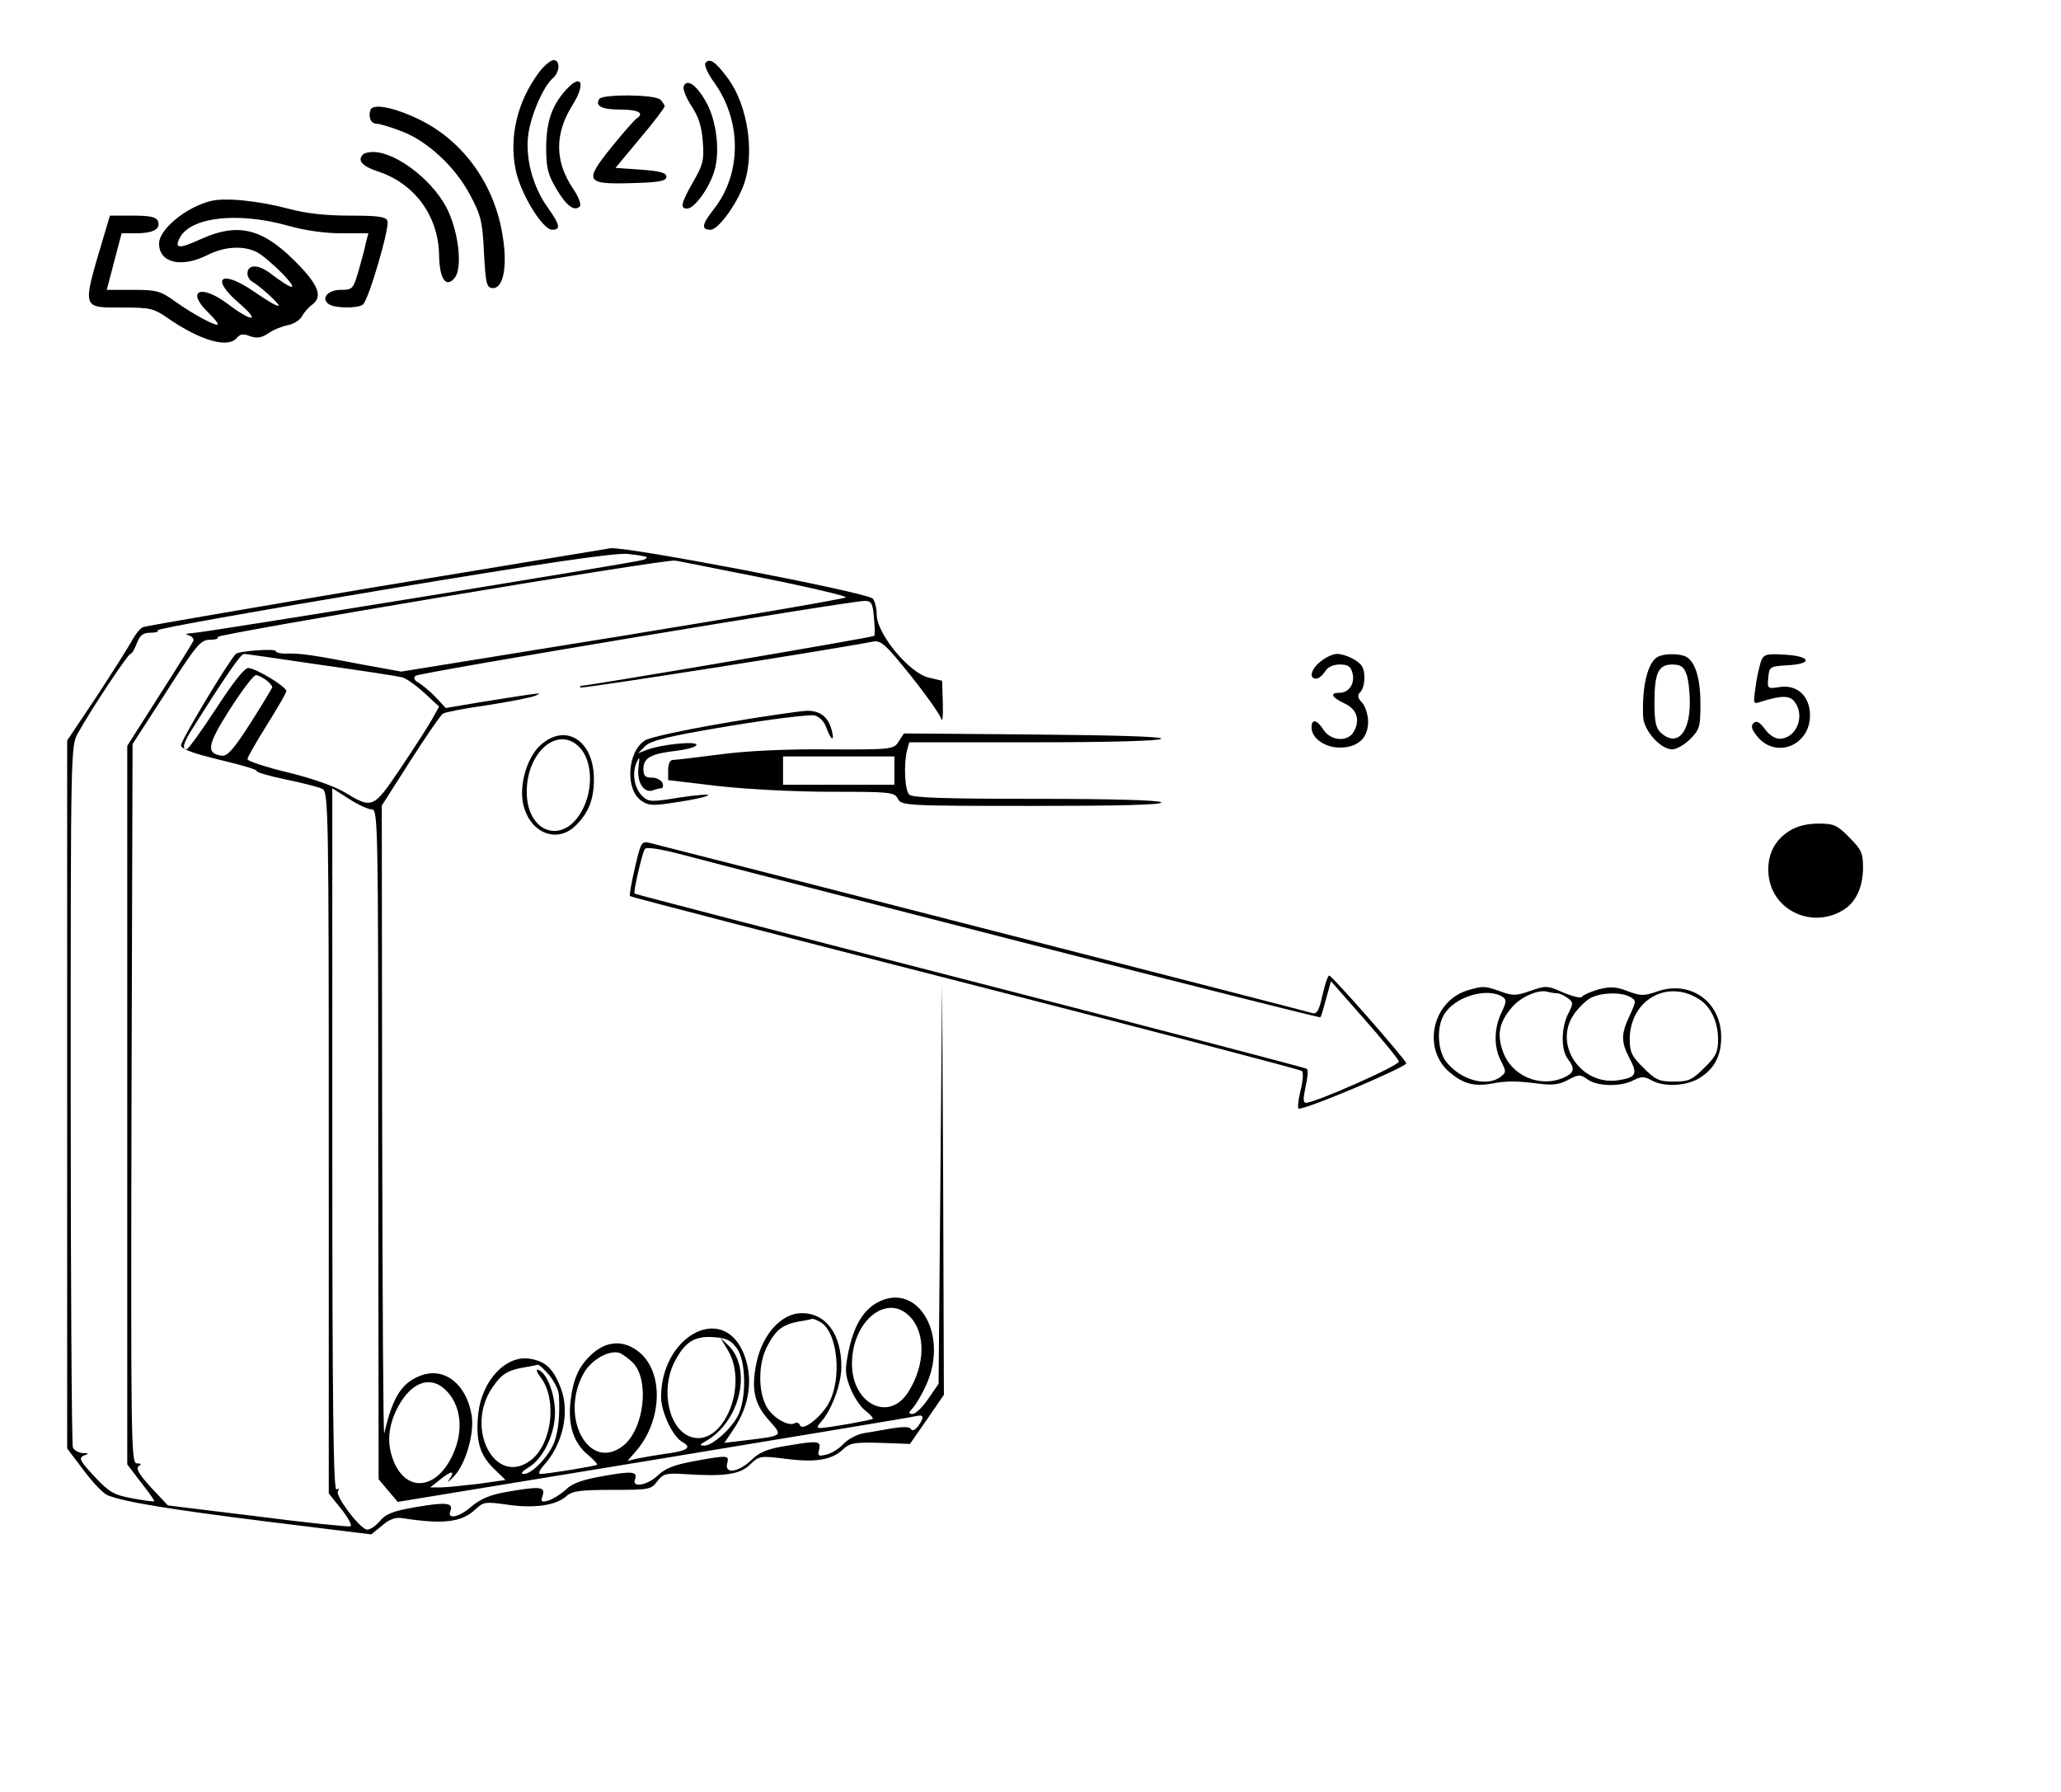 <?xml version="1.0" standalone="no"?>
<!DOCTYPE svg PUBLIC "-//W3C//DTD SVG 20010904//EN"
 "http://www.w3.org/TR/2001/REC-SVG-20010904/DTD/svg10.dtd">
<svg version="1.0" xmlns="http://www.w3.org/2000/svg"
 width="583pt" height="507pt" viewBox="0 0 583 507"
 preserveAspectRatio="xMidYMid meet">
<g transform="translate(0,507) scale(0.1,-0.1)"
fill="#000000" stroke="none">
<path d="M1526 4867 c-62 -82 -87 -183 -67 -279 14 -67 76 -168 103 -168 25 0
22 14 -12 62 -42 58 -64 138 -56 205 7 56 43 139 70 162 20 17 21 51 2 51 -8
0 -26 -15 -40 -33z"/>
<path d="M1995 4891 c-3 -6 8 -31 25 -54 79 -110 78 -259 -1 -359 -34 -43 -36
-58 -9 -58 19 0 64 57 89 115 39 89 19 236 -42 316 -34 46 -51 56 -62 40z"/>
<path d="M1603 4818 c-42 -46 -57 -90 -58 -163 0 -59 4 -77 28 -118 29 -50 52
-66 67 -51 5 5 -3 27 -20 52 -51 76 -51 154 -1 234 38 60 27 92 -16 46z"/>
<path d="M1934 4826 c-3 -8 7 -33 22 -56 20 -30 29 -58 32 -101 4 -51 1 -65
-27 -113 -35 -62 -38 -76 -17 -76 20 0 61 56 76 104 18 56 7 147 -24 200 -27
47 -53 64 -62 42z"/>
<path d="M1695 4790 c-12 -20 7 -30 61 -30 49 0 68 -10 45 -25 -5 -3 -37 -39
-71 -81 -79 -98 -74 -106 59 -102 77 2 96 6 96 18 0 11 -17 16 -72 20 l-72 5
69 83 c39 46 70 87 70 91 0 4 -5 12 -12 19 -15 15 -164 16 -173 2z"/>
<path d="M1048 4759 c-7 -20 1 -39 17 -39 8 0 39 -9 70 -21 73 -27 153 -101
195 -181 30 -56 35 -74 39 -163 5 -91 8 -100 26 -100 29 0 41 62 27 147 -22
143 -108 265 -230 327 -72 36 -137 50 -144 30z"/>
<path d="M1027 4633 c-17 -17 -3 -33 42 -48 104 -34 171 -126 173 -236 1 -69
20 -96 45 -64 20 27 12 116 -17 183 -36 84 -146 172 -215 172 -12 0 -25 -3
-28 -7z"/>
<path d="M595 4501 c-70 -18 -145 -80 -145 -120 0 -55 63 -70 138 -32 48 24
102 27 140 7 15 -8 47 -36 72 -61 47 -50 30 -48 -37 3 -34 25 -63 24 -63 -2 0
-8 6 -19 14 -23 26 -16 78 -64 74 -68 -3 -3 -33 15 -68 39 -95 66 -128 40 -42
-33 61 -53 35 -53 -35 0 -76 57 -118 36 -53 -26 16 -16 28 -30 26 -33 -6 -5
-65 26 -119 64 -43 31 -53 34 -121 34 l-74 0 21 80 21 80 41 0 c48 0 70 12 62
34 -5 12 -21 16 -71 16 l-65 0 -20 -67 c-59 -199 -60 -193 54 -193 80 0 90 -2
131 -31 92 -63 169 -85 194 -55 9 11 18 13 37 5 20 -7 32 -5 52 8 14 10 39 20
55 23 16 3 34 14 40 25 6 11 19 26 29 33 28 21 20 50 -30 104 -104 111 -174
131 -284 82 -63 -29 -77 -28 -60 4 31 58 163 73 304 34 48 -14 106 -22 153
-22 l76 0 -7 -27 c-3 -16 -13 -52 -21 -80 -15 -51 -17 -53 -50 -53 -37 0 -58
-25 -33 -41 17 -11 80 -12 95 -1 16 10 77 219 70 237 -4 12 -27 15 -106 15
-67 0 -124 6 -172 19 -87 23 -182 33 -223 22z"/>
<path d="M1067 3410 c-356 -60 -654 -111 -662 -114 -8 -3 -22 -20 -32 -39 -10
-18 -55 -89 -100 -158 l-83 -124 0 -1002 0 -1001 47 -62 c25 -34 56 -66 67
-70 46 -19 174 -40 454 -75 l292 -36 31 25 c20 18 38 24 57 21 116 -18 168
-12 207 25 22 21 28 22 91 13 76 -11 138 -2 167 25 16 14 40 17 129 17 104 0
110 1 127 24 16 21 25 24 72 21 117 -8 161 -2 190 26 26 25 29 26 100 17 84
-11 131 -4 163 26 20 19 33 21 107 19 l83 -3 48 69 48 70 -2 580 -3 581 -5
-565 -5 -565 -29 -42 c-16 -24 -36 -43 -44 -43 -13 0 -13 2 1 18 9 10 26 39
38 66 64 145 -29 295 -143 229 -39 -24 -63 -66 -78 -137 -10 -50 -10 -64 5
-102 9 -24 28 -53 42 -64 14 -11 24 -22 22 -24 -5 -4 -129 -26 -149 -26 -10 0
-9 4 3 18 29 32 57 106 57 155 0 92 -43 152 -112 152 -57 0 -111 -59 -128
-140 -16 -75 -6 -118 36 -164 39 -44 41 -43 -69 -56 l-58 -7 25 37 c49 71 58
152 27 222 -62 136 -232 40 -231 -131 1 -43 34 -112 61 -126 28 -16 13 -25
-56 -34 -27 -4 -61 -10 -75 -13 l-25 -6 21 24 c77 86 83 224 13 283 -41 34
-88 34 -129 0 -41 -35 -58 -71 -66 -137 -8 -68 8 -118 48 -152 17 -14 29 -27
27 -29 -5 -4 -142 -26 -160 -26 -7 0 -4 9 8 23 55 60 76 151 49 221 -21 54
-43 75 -87 82 -67 11 -135 -60 -146 -154 -8 -75 3 -117 43 -156 l34 -33 -77
-11 c-43 -5 -91 -10 -107 -10 l-29 0 29 23 c32 26 43 25 24 -2 -7 -10 -1 -5
14 10 34 36 59 124 50 174 -15 86 -74 134 -139 113 -57 -19 -84 -60 -108 -165
-3 -11 -5 384 -6 878 l-1 898 81 127 c45 70 86 130 92 133 5 4 62 15 126 24
64 10 125 22 136 27 23 10 18 9 -147 -17 l-107 -18 -28 30 c-15 16 -37 34 -48
41 -13 7 -16 14 -10 20 10 9 1229 212 1271 212 19 0 23 -7 26 -47 3 -27 3 -50
1 -52 -3 -4 -802 -140 -827 -141 -5 0 -7 -2 -4 -5 4 -4 717 108 828 130 22 4
35 -8 105 -95 44 -55 83 -110 87 -123 4 -12 6 7 5 43 l-2 64 -38 9 c-55 13
-147 124 -147 178 0 20 -6 41 -12 46 -25 19 -693 147 -741 142 -7 -1 -304 -50
-660 -109z m762 84 c2 -2 -2 -6 -10 -8 -24 -8 -1242 -206 -1274 -207 -18 -1
-23 -3 -12 -6 10 -3 16 -10 14 -16 -3 -7 -46 -76 -96 -154 l-91 -143 0 -1016
0 -1017 39 -51 c22 -28 39 -52 37 -53 -1 -2 -29 2 -62 8 -52 10 -65 17 -107
62 -41 44 -45 52 -30 59 16 6 15 7 -3 7 -12 1 -25 8 -28 17 -3 9 -6 458 -6
1000 0 983 0 983 21 1021 38 68 141 223 148 223 4 0 12 14 18 30 9 23 17 30
39 30 15 0 24 3 20 7 -4 4 283 55 636 114 467 78 657 105 693 102 28 -3 52 -7
54 -9z m334 -60 c130 -26 234 -51 230 -54 -5 -4 -289 -53 -633 -109 l-625
-101 -105 19 c-139 27 -179 33 -217 32 -18 -1 -33 3 -33 7 0 8 -106 0 -113 -8
-26 -29 -157 -248 -155 -259 2 -11 37 -23 111 -41 60 -14 106 -28 103 -31 -3
-3 33 -14 81 -24 49 -10 96 -22 105 -27 17 -8 18 -66 18 -1001 l0 -992 36 -45
c19 -24 31 -46 25 -48 -6 -2 -124 10 -263 28 l-253 31 -48 51 c-34 37 -43 54
-35 60 9 5 8 8 -5 8 -16 0 -17 51 -15 1018 l3 1017 95 147 c85 133 98 148 123
148 16 0 26 3 23 8 -5 8 1270 222 1294 216 8 -1 122 -24 253 -50z m-1256 -245
c115 -16 218 -32 230 -35 12 -3 40 -23 63 -44 l42 -39 -21 -38 c-12 -21 -52
-83 -89 -138 -76 -113 -79 -114 -158 -66 -29 17 -94 40 -161 56 -62 15 -113
32 -113 37 0 6 25 49 55 97 30 48 55 91 55 96 -1 13 -87 65 -108 65 -11 0 -45
-44 -91 -115 -41 -63 -79 -115 -83 -115 -14 0 -9 19 16 58 93 148 137 212 146
212 5 0 103 -14 217 -31z m-154 -43 c9 -7 17 -16 17 -20 0 -3 -28 -49 -61
-101 -48 -75 -66 -95 -82 -93 -45 7 -41 30 23 131 34 53 67 97 74 97 6 0 19
-7 29 -14z m299 -366 c17 0 18 -41 18 -947 l1 -948 27 -32 27 -32 725 119
c399 66 733 121 743 124 20 5 22 -4 4 -29 -9 -11 -16 -14 -20 -8 -4 7 -23 7
-54 2 -27 -5 -63 -11 -82 -14 -18 -4 -43 -17 -55 -30 -12 -13 -34 -27 -48 -30
-23 -6 -26 -4 -21 14 6 25 -2 26 -96 10 -50 -8 -74 -18 -96 -40 -37 -35 -76
-40 -68 -9 6 23 4 24 -95 6 -54 -10 -80 -20 -101 -40 -29 -28 -74 -36 -65 -12
9 23 -7 25 -90 10 -57 -10 -87 -20 -105 -38 -14 -13 -37 -27 -49 -31 -21 -6
-23 -4 -17 14 8 25 -6 27 -103 10 -46 -8 -73 -20 -97 -40 -36 -32 -71 -39 -61
-14 9 24 -12 26 -99 11 -64 -11 -84 -19 -102 -41 -13 -15 -30 -25 -37 -22 -24
9 -88 96 -80 108 4 8 3 9 -4 5 -9 -5 -12 238 -12 988 l0 996 47 -30 c26 -17
55 -30 65 -30z m1523 -1436 c44 -47 42 -136 -5 -211 -54 -88 -160 -36 -160 79
0 121 100 202 165 132z m-255 -14 c50 -27 63 -163 23 -232 -23 -40 -74 -78
-80 -60 -3 6 -9 9 -14 6 -19 -12 -68 18 -83 51 -22 45 -20 118 3 164 25 48 43
63 89 72 20 3 38 7 40 8 2 0 12 -3 22 -9z m-236 -74 c27 -35 28 -144 3 -192
-20 -38 -72 -84 -95 -84 -14 1 -13 3 3 12 98 54 134 205 65 272 l-22 21 21
-35 c60 -101 -15 -276 -105 -245 -63 22 -86 133 -46 212 29 56 56 74 111 70
35 -2 49 -9 65 -31z m-293 -42 c47 -50 31 -187 -28 -234 -98 -77 -183 84 -110
208 22 36 68 62 98 55 9 -3 27 -16 40 -29z m-237 -35 c14 -17 27 -43 27 -57 3
-54 -1 -97 -12 -129 -13 -39 -63 -93 -87 -93 -11 0 -6 7 14 19 41 25 74 94 74
155 0 52 -23 111 -46 120 -9 4 -7 -5 7 -23 45 -62 30 -185 -28 -231 -101 -79
-190 88 -110 205 26 38 43 48 87 56 19 3 38 7 42 8 3 0 18 -13 32 -30z m-295
-40 c45 -42 54 -115 22 -184 -45 -99 -130 -109 -167 -20 -19 46 -17 92 5 141
37 80 94 106 140 63z"/>
<path d="M3736 3199 c-27 -21 -35 -49 -13 -49 7 0 18 9 25 20 8 13 23 20 42
20 23 0 31 -5 36 -25 7 -29 -10 -55 -37 -55 -29 0 -22 -13 14 -30 35 -16 45
-46 27 -79 -16 -31 -65 -28 -86 4 -19 30 -34 32 -34 7 0 -30 37 -57 80 -57 51
0 80 27 80 73 0 20 -8 44 -17 54 -13 14 -14 21 -5 30 13 13 16 57 4 74 -10 16
-48 34 -70 34 -11 0 -31 -9 -46 -21z"/>
<path d="M4692 3213 c-30 -12 -48 -83 -44 -171 2 -39 49 -92 82 -92 12 0 35
13 51 29 27 27 29 35 29 101 0 74 -16 123 -45 134 -19 7 -54 7 -73 -1z m78
-49 c6 -14 10 -51 10 -82 0 -87 -37 -126 -82 -85 -14 13 -18 31 -18 85 0 85
11 108 51 108 22 0 32 -6 39 -26z"/>
<path d="M4981 3198 c-4 -13 -12 -45 -15 -72 -7 -48 -7 -49 16 -41 58 18 81
18 95 -1 30 -41 4 -104 -44 -104 -12 0 -30 12 -41 28 -15 20 -24 24 -32 16 -8
-8 -5 -19 13 -40 53 -61 147 -22 147 62 0 55 -37 89 -88 80 -32 -5 -33 -4 -30
27 3 31 4 32 56 35 72 4 64 26 -11 30 -52 3 -58 1 -66 -20z"/>
<path d="M2046 3024 c-110 -19 -209 -40 -222 -49 -50 -32 -56 -140 -9 -171 21
-14 34 -14 102 -3 43 6 82 15 86 19 5 4 -31 1 -79 -6 -79 -13 -89 -13 -105 2
-24 21 -32 64 -19 95 9 21 10 20 6 -13 -5 -42 16 -73 41 -64 8 3 19 6 24 6 4
0 6 7 3 15 -4 8 -17 15 -30 15 -19 0 -24 5 -24 25 0 31 22 43 94 51 31 4 56
11 56 17 0 11 -99 1 -139 -14 l-26 -10 20 20 c16 16 64 28 238 57 120 20 228
33 241 30 15 -4 28 -18 34 -36 13 -35 23 -40 15 -7 -10 39 -33 57 -72 56 -20
-1 -126 -16 -235 -35z"/>
<path d="M2542 2972 c-14 -22 -18 -23 -206 -22 -119 1 -234 -5 -305 -15 -63
-8 -121 -15 -128 -15 -8 0 -13 -12 -13 -29 l0 -28 143 -17 c82 -9 217 -16 319
-16 167 0 178 -1 188 -20 10 -19 21 -20 381 -20 244 0 368 3 364 10 -4 6 -133
10 -354 10 -256 0 -350 3 -359 12 -13 13 -16 87 -6 126 l6 22 354 0 c218 0
355 4 359 10 4 6 -126 10 -361 12 l-367 3 -15 -23z m-12 -82 l0 -40 -158 0
-157 0 0 40 0 40 157 0 158 0 0 -40z"/>
<path d="M1529 2962 c-38 -34 -61 -112 -49 -167 19 -84 99 -114 152 -57 34 35
48 72 48 128 0 109 -80 160 -151 96z m111 -7 c35 -37 39 -116 8 -175 -52 -102
-158 -69 -158 50 0 114 90 189 150 125z"/>
<path d="M5063 2720 c-45 -27 -66 -73 -60 -127 11 -101 127 -153 215 -95 33
22 52 64 52 118 0 41 -5 51 -39 85 -34 35 -44 39 -87 39 -31 0 -61 -7 -81 -20z"/>
<path d="M1796 2615 c-10 -42 -16 -78 -14 -80 2 -3 429 -113 949 -246 519
-133 948 -245 952 -249 4 -4 3 -28 -4 -54 -6 -26 -9 -49 -6 -52 8 -9 308 118
305 128 -5 14 -210 248 -218 248 -4 0 -12 -25 -19 -55 -10 -45 -16 -55 -29
-51 -15 5 -1811 466 -1873 481 -24 6 -26 4 -43 -70z m1093 -210 c464 -119 845
-215 846 -213 2 2 9 25 16 52 l14 50 95 -108 c52 -59 96 -113 97 -119 3 -11
-237 -117 -263 -117 -8 0 -8 12 -1 45 6 25 8 48 4 51 -3 3 -432 115 -952 249
-521 134 -948 245 -950 247 -4 4 21 113 29 126 4 7 46 0 114 -18 59 -16 487
-126 951 -245z"/>
<path d="M4154 2269 c-102 -29 -133 -166 -53 -233 38 -32 68 -40 117 -32 45 9
72 8 137 0 37 -5 57 -2 81 11 30 16 34 16 55 1 28 -20 95 -21 130 -2 22 11 30
11 50 0 35 -20 99 -17 136 6 46 27 66 72 61 132 -9 91 -92 144 -180 113 -38
-13 -47 -13 -84 1 -33 13 -49 13 -82 5 -23 -7 -44 -16 -47 -21 -3 -5 -27 1
-53 12 -45 20 -49 20 -92 5 -40 -14 -50 -15 -85 -2 -46 16 -49 16 -91 4z m250
-9 c7 0 20 -6 30 -13 17 -13 17 -15 2 -45 -20 -39 -21 -102 -1 -128 21 -27 18
-39 -10 -52 -68 -31 -150 4 -174 74 -17 48 -10 82 25 123 25 31 77 53 102 45
8 -2 19 -4 26 -4z m404 -18 c32 -21 52 -64 52 -113 0 -35 -6 -48 -39 -80 -34
-34 -44 -39 -86 -39 -42 0 -52 5 -86 39 -33 32 -39 45 -39 80 0 112 107 173
198 113z m-558 8 c12 -8 12 -14 -3 -45 -21 -45 -22 -97 -1 -137 15 -30 15 -32
-2 -45 -39 -29 -113 -8 -153 43 -24 31 -28 96 -7 132 28 51 121 80 166 52z
m360 0 c19 -10 19 -11 0 -53 -25 -53 -25 -74 0 -122 23 -44 18 -53 -31 -61
-106 -17 -186 100 -127 186 13 19 35 40 48 47 30 15 84 17 110 3z"/>
</g>
</svg>

